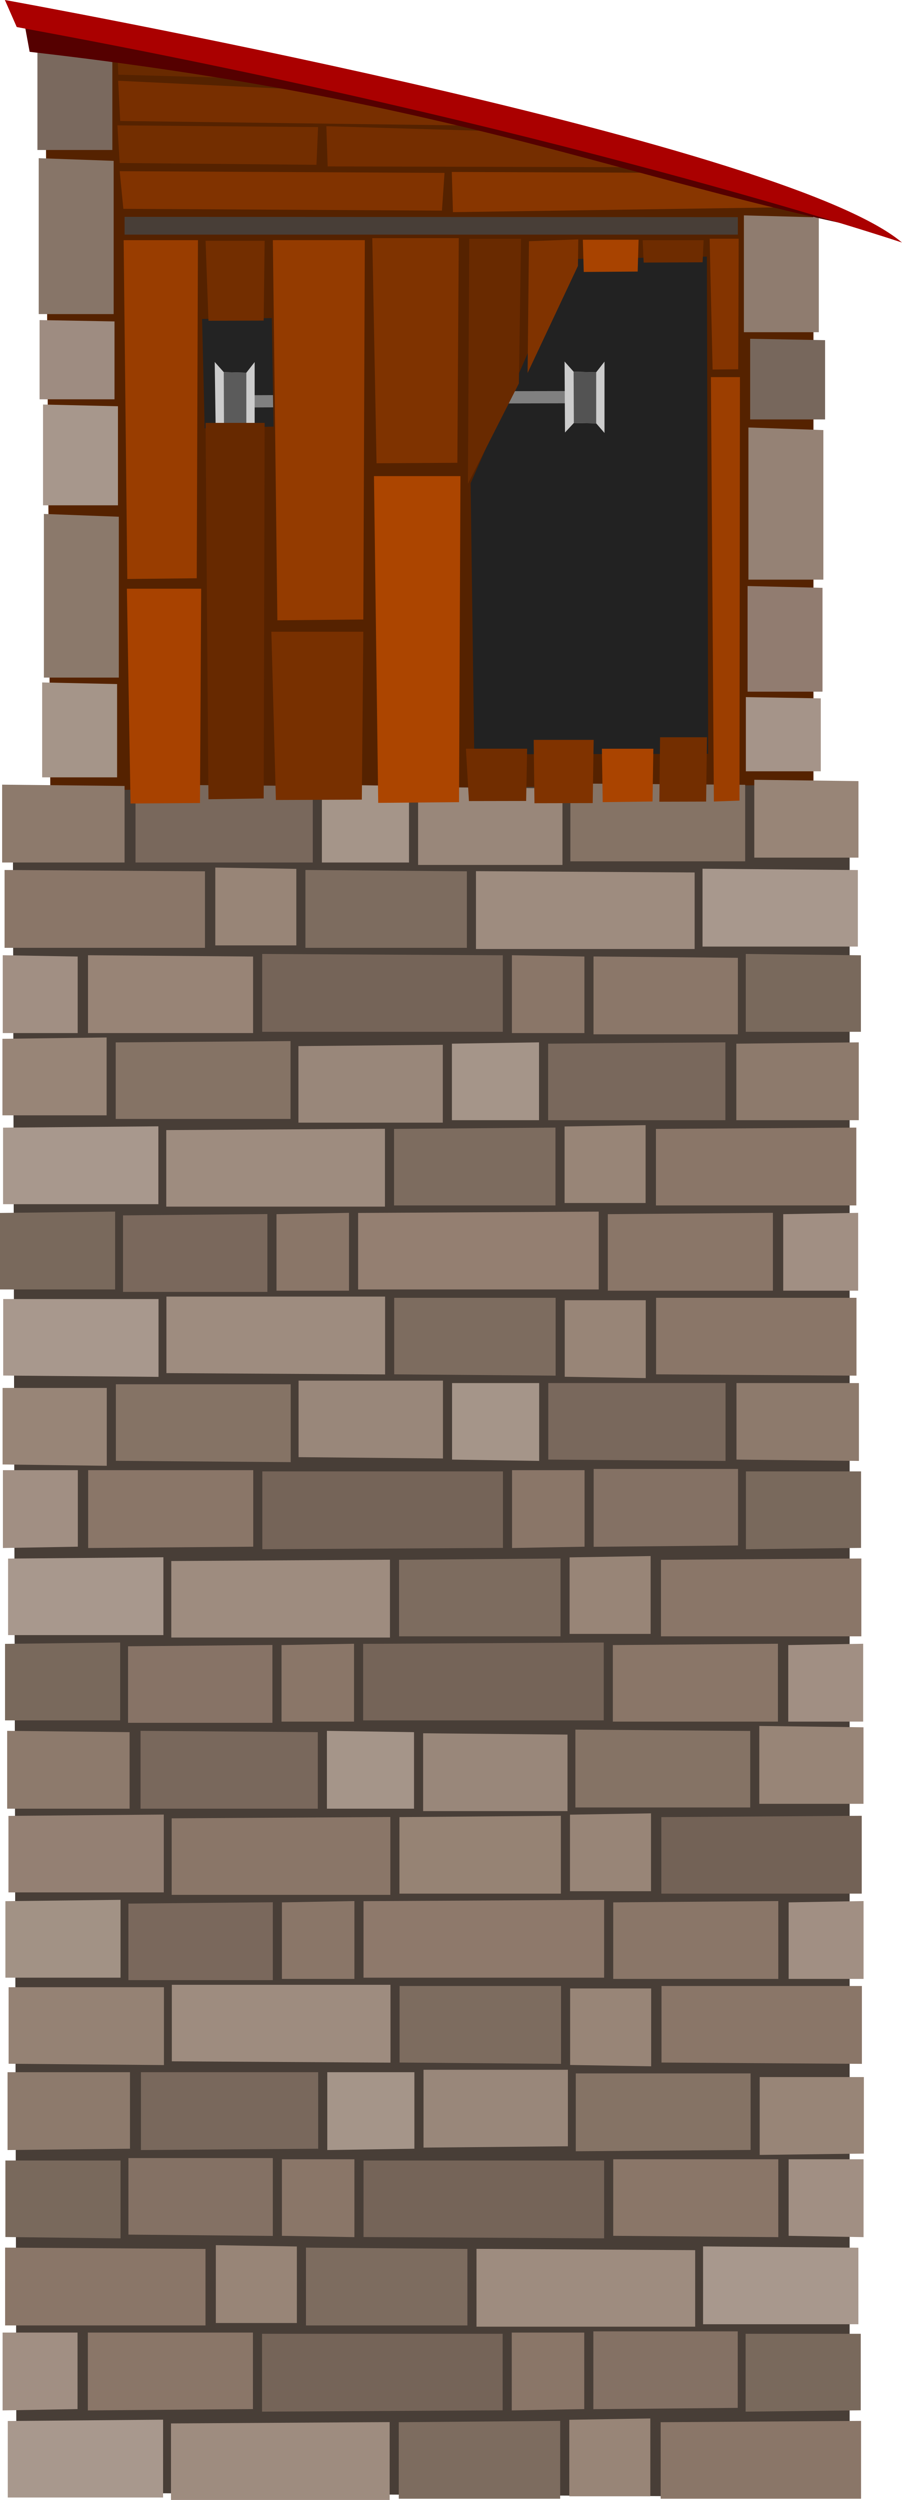 <svg width="1e3mm" height="2771.5mm" version="1.1" viewBox="0 0 1e3 2771.5" xmlns="http://www.w3.org/2000/svg"><g transform="translate(-30.142 2354.5)"><path d="m85.951-1473h846.03v-658.51l-851.76-194.22z" fill="#520"/><path d="m44.334-1478 927.74-6.653v1898.7l-923.69-5.322z" fill="#483e37"/><path d="m555.91-1518.2-4.051-300.61 109.34-248.48 152.64-2.701 1.413 551.23z" fill="#222"/><path d="m254.18-2000.9 2.865 121.27 76.391-1.91-1.91-120.32z" fill="#232323"/><path d="m332.98-1902.9-28.401 0.179v-13.607l28.192-0.138z" fill="#808080"/><path d="m532.3-2119.3 399.69-5.856-71.854-37.358-329.1-1.351z" fill="#883600"/><path d="m393.41-2170 357.41 0.896-82.769-37.358-276.1-8.103z" fill="#752e00"/><path d="m163.4-2220.4 380.13 4.947-128.08-37.358-254.31-12.154z" fill="#782f00"/><path d="m161.29-2271.7 175.62 4.947-116.87-38.708-60.653-13.504z" fill="#692a00"/><path d="m71.628-2188.2h83.076v-109.81l-83.076-1.91z" fill="#7a695e"/><path d="m854.84-1986.2h83.076v-127.3l-83.076-2.214z" fill="#8f7c6f"/><path d="m56.745-2331.1 6.261 34.073c474.61 54.124 659.04 142.37 941.55 198.62-454.01-181.51-947.81-232.69-947.81-232.69z" fill="#500"/><path d="m73.06-2006.3h83.076v-169.88l-83.076-2.954z" fill="#877568"/><path d="m74.015-1911.8h83.076v-86.348l-83.076-1.502z" fill="#9e8c81"/><path d="m77.835-1794.3h83.076v-109.81l-83.076-1.91z" fill="#a7978c"/><path d="m78.79-1603.3h83.076v-178.33l-83.076-3.101z" fill="#8b796b"/><path d="m76.88-1492.7h83.076v-103.41l-83.076-1.798z" fill="#a59589"/><path d="m861.8-1889.5h83.076v-87.885l-83.076-1.528z" fill="#77675c"/><path d="m859.89-1711.9h83.076v-165.79l-83.076-2.883z" fill="#958275"/><path d="m858.94-1587.7h83.076v-115.1l-83.076-2.002z" fill="#917c70"/><path d="m857.03-1499.4h83.076v-80.848l-83.076-1.406z" fill="#a59489"/><path d="m168.27-2094.4h679.88v-19.369l-679.88-0.337z" fill="#483e37"/><path d="m171.27-1712.6-4.051-375.62h82.376l-1.35 374.81z" fill="#993d00"/><path d="m337.66-1666.8-5.014-421.46h101.96l-1.671 420.55z" fill="#943b00"/><path d="m493.67-1395.6h160.05v-84.83l-160.05-1.475z" fill="#99877a"/><path d="m386.99-1398.3h96.58v-84.83l-96.58-1.475z" fill="#a59589"/><path d="m449.45-1464.4-4.715-362.25h95.88l-1.572 361.47z" fill="#ac4500"/><path d="m180.38-1398.3h196.51v-84.83l-196.51-1.475z" fill="#79685c"/><path d="m268.18-1953.2 1.011 69.586 43.266 0.534v-70.025l-9.208 11.808-25.034-0.631z" fill="#ccc"/><path d="m278.21-1941.9 0.273 62.637 24.761 0.534v-62.541z" fill="#5b5b5b"/><path d="m261.26-1468.4-3.221-417.28h65.495l-1.074 416.38z" fill="#672900"/><path d="m261.26-1998.9-3.221-88.682h65.495l-1.074 88.49z" fill="#732e00"/><path d="m661.75-1907.4-68.507 0.179v-13.607l68.002-0.138z" fill="#808080"/><path d="m548.9-1818.1 1.505-271.66h57.393l-2.424 160.4z" fill="#692a00"/><path d="m615.07-1941 1.505-146.07 54.692-2.026-0.399 29.409z" fill="#803300"/><path d="m550.03-1466.4-3.337-58.068h67.859l-1.112 57.942z" fill="#712d00"/><path d="m662.48-1399.6h193.81v-84.83l-193.81-1.475z" fill="#857365"/><path d="m622.69-1464-0.884-70.259h66.508l-1.09 70.107z" fill="#803300"/><path d="m698.33-1465.2-0.896-59.221h57.055l-0.935 58.484z" fill="#a40"/><path d="m761.13-1465.7 0.785-71.433h51.991l-0.91 71.279z" fill="#732e00"/><path d="m677.3-2053-0.97-35.706h61.782l-1.013 35.262z" fill="#a84300"/><path d="m743.73-2063.4-1.06-24.785h67.521l-1.107 24.477z" fill="#6e2c00"/><path d="m821.57-1465.9-3.284-470.49h32.188l-0.498 469.47z" fill="#9c3e00"/><path d="m48.713-2324.5c590.13 108.03 981.43 238.9 981.43 238.9-134.58-114.13-994.61-268.91-994.61-268.91z" fill="#a00"/><path d="m336-1467.6-5.014-186.55h101.96l-1.671 186.15z" fill="#783000"/><path d="m447.6-1840.9-4.715-249.58h95.88l-1.572 249.04z" fill="#7f3300"/><path d="m174.86-1463.7-4.051-238.12h82.376l-1.35 237.6z" fill="#a84200"/><path d="m820.17-1944.8-3.284-145.04h32.188l-0.498 144.72z" fill="#843400"/><path d="m380.98-2171.8 1.782-41.803-222.44-1.91 2.504 41.719z" fill="#732e00"/><path d="m520.09-2121 2.885-41.803-360.13-1.91 4.054 41.719z" fill="#813300"/><path d="m32.505-1398.3h135.74v-84.83l-135.74-1.475z" fill="#8d7a6c"/><path d="m866.39-1403.7h115.49v-84.83l-115.49-1.475z" fill="#988577"/><path d="m35.206-1303.7h222.17v-84.83l-222.17-1.475z" fill="#8a7668"/><path d="m268.83-1306.4h89.828v-84.83l-89.828-1.475z" fill="#988577"/><path d="m368.76-1303.7h178.96v-84.83l-178.96-1.475z" fill="#7d6c5f"/><path d="m557.82-1302.4h242.43v-84.83l-242.43-1.475z" fill="#9e8c7f"/><path d="m809-1305.1h172.2v-84.83l-172.2-1.475z" fill="#a8988d"/><path d="m33.18-1209.2h83.076v-84.83l-83.076-1.475z" fill="#a18f83"/><path d="m127.71-1209.2h183.01v-84.83l-183.01-1.475z" fill="#988476"/><path d="m320.82-1210.6h266.73v-84.83l-266.73-1.475z" fill="#756458"/><path d="m597.66-1209.2h80.375v-84.83l-80.375-1.475z" fill="#8a7668"/><path d="m688.14-1207.8h160.05v-84.83l-160.05-1.475z" fill="#8b7769"/><path d="m856.94-1210.6h127.64v-84.83l-127.64-1.475z" fill="#79695c"/><path d="m521.05-1109.9h-160.05v-84.83l160.05-1.475z" fill="#99877a"/><path d="m627.73-1112.6h-96.58v-84.83l96.58-1.475z" fill="#a59589"/><path d="m834.34-1112.6h-196.51v-84.83l196.51-1.475z" fill="#79685c"/><path d="m352.24-1114h-193.81v-84.83l193.81-1.475z" fill="#857365"/><path d="m982.21-1112.6h-135.74v-84.83l135.74-1.475z" fill="#8d7a6c"/><path d="m148.33-1118h-115.49v-84.83l115.49-1.475z" fill="#988577"/><path d="m979.51-1018.1h-222.17v-84.83l222.17-1.475z" fill="#8a7668"/><path d="m745.89-1020.8h-89.828v-84.83l89.828-1.475z" fill="#988577"/><path d="m645.96-1018.1h-178.96v-84.83l178.96-1.475z" fill="#7d6c5f"/><path d="m456.9-1016.8h-242.43v-84.83l242.43-1.475z" fill="#9e8c7f"/><path d="m205.72-1019.5h-172.2v-84.83l172.2-1.475z" fill="#a8988d"/><path d="m981.54-923.59h-83.076v-84.83l83.076-1.475z" fill="#a18f83"/><path d="m887.01-923.59h-183.01v-84.83l183.01-1.475z" fill="#8a7668"/><path d="m693.9-924.94h-266.73v-84.83l266.73-1.475z" fill="#947f71"/><path d="m417.06-923.59h-80.375v-84.83l80.375-1.475z" fill="#8a7668"/><path d="m326.58-922.24h-160.05v-84.83l160.05-1.475z" fill="#7a685c"/><path d="m157.78-924.94h-127.64v-84.83l127.64-1.475z" fill="#79695c"/><path d="m33.349-724.61h83.076v84.83l-83.076 1.475z" fill="#a18f83"/><path d="m127.88-724.61h183.01v84.83l-183.01 1.475z" fill="#8a7668"/><path d="m320.99-723.26h266.73v84.83l-266.73 1.475z" fill="#756458"/><path d="m597.83-724.61h80.375v84.83l-80.375 1.475z" fill="#8a7668"/><path d="m688.3-725.96h160.05v84.83l-160.05 1.475z" fill="#847164"/><path d="m857.11-723.26h127.64v84.83l-127.64 1.475z" fill="#79695c"/><path d="m521.21-823.87h-160.05v84.83l160.05 1.475z" fill="#99877a"/><path d="m627.9-821.17h-96.58v84.83l96.58 1.475z" fill="#a59589"/><path d="m834.51-821.17h-196.51v84.83l196.51 1.475z" fill="#79685c"/><path d="m352.41-819.82h-193.81v84.83l193.81 1.475z" fill="#857365"/><path d="m982.38-821.17h-135.74v84.83l135.74 1.475z" fill="#8d7a6c"/><path d="m148.5-815.77h-115.49v84.83l115.49 1.475z" fill="#988577"/><path d="m979.68-915.7h-222.17v84.83l222.17 1.475z" fill="#8a7668"/><path d="m746.06-913h-89.828v84.83l89.828 1.475z" fill="#988577"/><path d="m646.13-915.7h-178.96v84.83l178.96 1.475z" fill="#7d6c5f"/><path d="m457.07-917.05h-242.43v84.83l242.43 1.475z" fill="#9e8c7f"/><path d="m205.89-914.35h-172.2v84.83l172.2 1.475z" fill="#a8988d"/><path d="m985.08-540.4h-222.17v-84.83l222.17-1.475z" fill="#8a7668"/><path d="m751.46-543.1h-89.828v-84.83l89.828-1.475z" fill="#988577"/><path d="m651.53-540.4h-178.96v-84.83l178.96-1.475z" fill="#7d6c5f"/><path d="m462.47-539.05h-242.43v-84.83l242.43-1.475z" fill="#9e8c7f"/><path d="m211.29-541.75h-172.2v-84.83l172.2-1.475z" fill="#a8988d"/><path d="m987.11-445.87h-83.076v-84.83l83.076-1.475z" fill="#a18f83"/><path d="m892.58-445.87h-183.01v-84.83l183.01-1.475z" fill="#8a7668"/><path d="m699.47-447.22h-266.73v-84.83l266.73-1.475z" fill="#756458"/><path d="m422.63-445.87h-80.375v-84.83l80.375-1.475z" fill="#8a7668"/><path d="m332.15-444.52h-160.05v-84.83l160.05-1.475z" fill="#877366"/><path d="m163.35-447.22h-127.64v-84.83l127.64-1.475z" fill="#79695c"/><path d="m499.24-346.62h160.05v-84.83l-160.05-1.475z" fill="#99877a"/><path d="m392.56-349.32h96.58v-84.83l-96.58-1.475z" fill="#a59589"/><path d="m185.95-349.32h196.51v-84.83l-196.51-1.475z" fill="#79685c"/><path d="m668.05-350.67h193.81v-84.83l-193.81-1.475z" fill="#857365"/><path d="m38.076-349.32h135.74v-84.83l-135.74-1.475z" fill="#8d7a6c"/><path d="m871.96-354.72h115.49v-84.83l-115.49-1.475z" fill="#988577"/><path d="m985.51-255.14h-222.17v-84.83l222.17-1.475z" fill="#736256"/><path d="m751.88-257.84h-89.828v-84.83l89.828-1.475z" fill="#988577"/><path d="m651.95-255.14h-178.96v-84.83l178.96-1.475z" fill="#968374"/><path d="m462.89-253.79h-242.43v-84.83l242.43-1.475z" fill="#8a7668"/><path d="m211.71-256.49h-172.2v-84.83l172.2-1.475z" fill="#948073"/><path d="m987.53-160.61h-83.076v-84.83l83.076-1.475z" fill="#a18f83"/><path d="m893-160.61h-183.01v-84.83l183.01-1.475z" fill="#8a7668"/><path d="m699.89-161.96h-266.73v-84.83l266.73-1.475z" fill="#8e796b"/><path d="m423.06-160.61h-80.375v-84.83l80.375-1.475z" fill="#8a7668"/><path d="m332.58-159.26h-160.05v-84.83l160.05-1.475z" fill="#7a685c"/><path d="m163.77-161.96h-127.64v-84.83l127.64-1.475z" fill="#a29285"/><path d="m985.68-152.73h-222.17v84.83l222.17 1.475z" fill="#8a7668"/><path d="m752.05-150.03h-89.828v84.83l89.828 1.475z" fill="#988577"/><path d="m652.12-152.73h-178.96v84.83l178.96 1.475z" fill="#7d6c5f"/><path d="m463.06-154.08h-242.43v84.83l242.43 1.475z" fill="#9e8c7f"/><path d="m211.88-151.38h-172.2v84.83l172.2 1.475z" fill="#958274"/><path d="m987.53 39.38h-83.076v84.83l83.076 1.475z" fill="#a18f83"/><path d="m893 39.38h-183.01v84.83l183.01 1.475z" fill="#8a7668"/><path d="m699.89 40.73h-266.73v84.83l266.73 1.475z" fill="#756458"/><path d="m423.06 39.38h-80.375v84.83l80.375 1.475z" fill="#8a7668"/><path d="m332.58 38.029h-160.05v84.83l160.05 1.475z" fill="#847164"/><path d="m163.77 40.73h-127.64v84.83l127.64 1.475z" fill="#79695c"/><path d="m499.67-59.876h160.05v84.83l-160.05 1.475z" fill="#99877a"/><path d="m392.98-57.175h96.58v84.83l-96.58 1.475z" fill="#a59589"/><path d="m186.37-57.175h196.51v84.83l-196.51 1.475z" fill="#79685c"/><path d="m668.47-55.825h193.81v84.83l-193.81 1.475z" fill="#857365"/><path d="m38.498-57.175h135.74v84.83l-135.74 1.475z" fill="#8d7a6c"/><path d="m872.38-51.774h115.49v84.83l-115.49 1.475z" fill="#988577"/><path d="m35.797 223.59h222.17v-84.83l-222.17-1.475z" fill="#8a7668"/><path d="m269.42 220.89h89.828v-84.83l-89.828-1.475z" fill="#988577"/><path d="m369.35 223.59h178.96v-84.83l-178.96-1.475z" fill="#7d6c5f"/><path d="m558.41 224.94h242.43v-84.83l-242.43-1.475z" fill="#9e8c7f"/><path d="m809.59 222.24h172.2v-84.83l-172.2-1.475z" fill="#a8988d"/><path d="m33.012 231.48h83.076v84.83l-83.076 1.475z" fill="#a18f83"/><path d="m127.54 231.48h183.01v84.83l-183.01 1.475z" fill="#8a7668"/><path d="m320.65 232.84h266.73v84.83l-266.73 1.475z" fill="#756458"/><path d="m597.49 231.48h80.375v84.83l-80.375 1.475z" fill="#8a7668"/><path d="m687.97 230.13h160.05v84.83l-160.05 1.475z" fill="#847164"/><path d="m856.77 232.84h127.64v84.83l-127.64 1.475z" fill="#79695c"/><path d="m984.75 415.7h-222.17v-84.83l222.17-1.475z" fill="#8a7668"/><path d="m751.12 412.99h-89.828v-84.83l89.828-1.475z" fill="#988577"/><path d="m651.19 415.7h-178.96v-84.83l178.96-1.475z" fill="#7d6c5f"/><path d="m462.13 417.05h-242.43v-84.83l242.43-1.475z" fill="#9e8c7f"/><path d="m210.95 414.35h-172.2v-84.83l172.2-1.475z" fill="#a8988d"/><path d="m656.04-1953.7 0.477 78.706 9.832-10.58 24.761 0.44 9.208 10.643v-79.112l-9.208 11.808-25.034-0.631z" fill="#ccc"/><path d="m666.07-1942.4 0.273 56.852 24.761 0.44v-56.773z" fill="#535353"/></g></svg>

